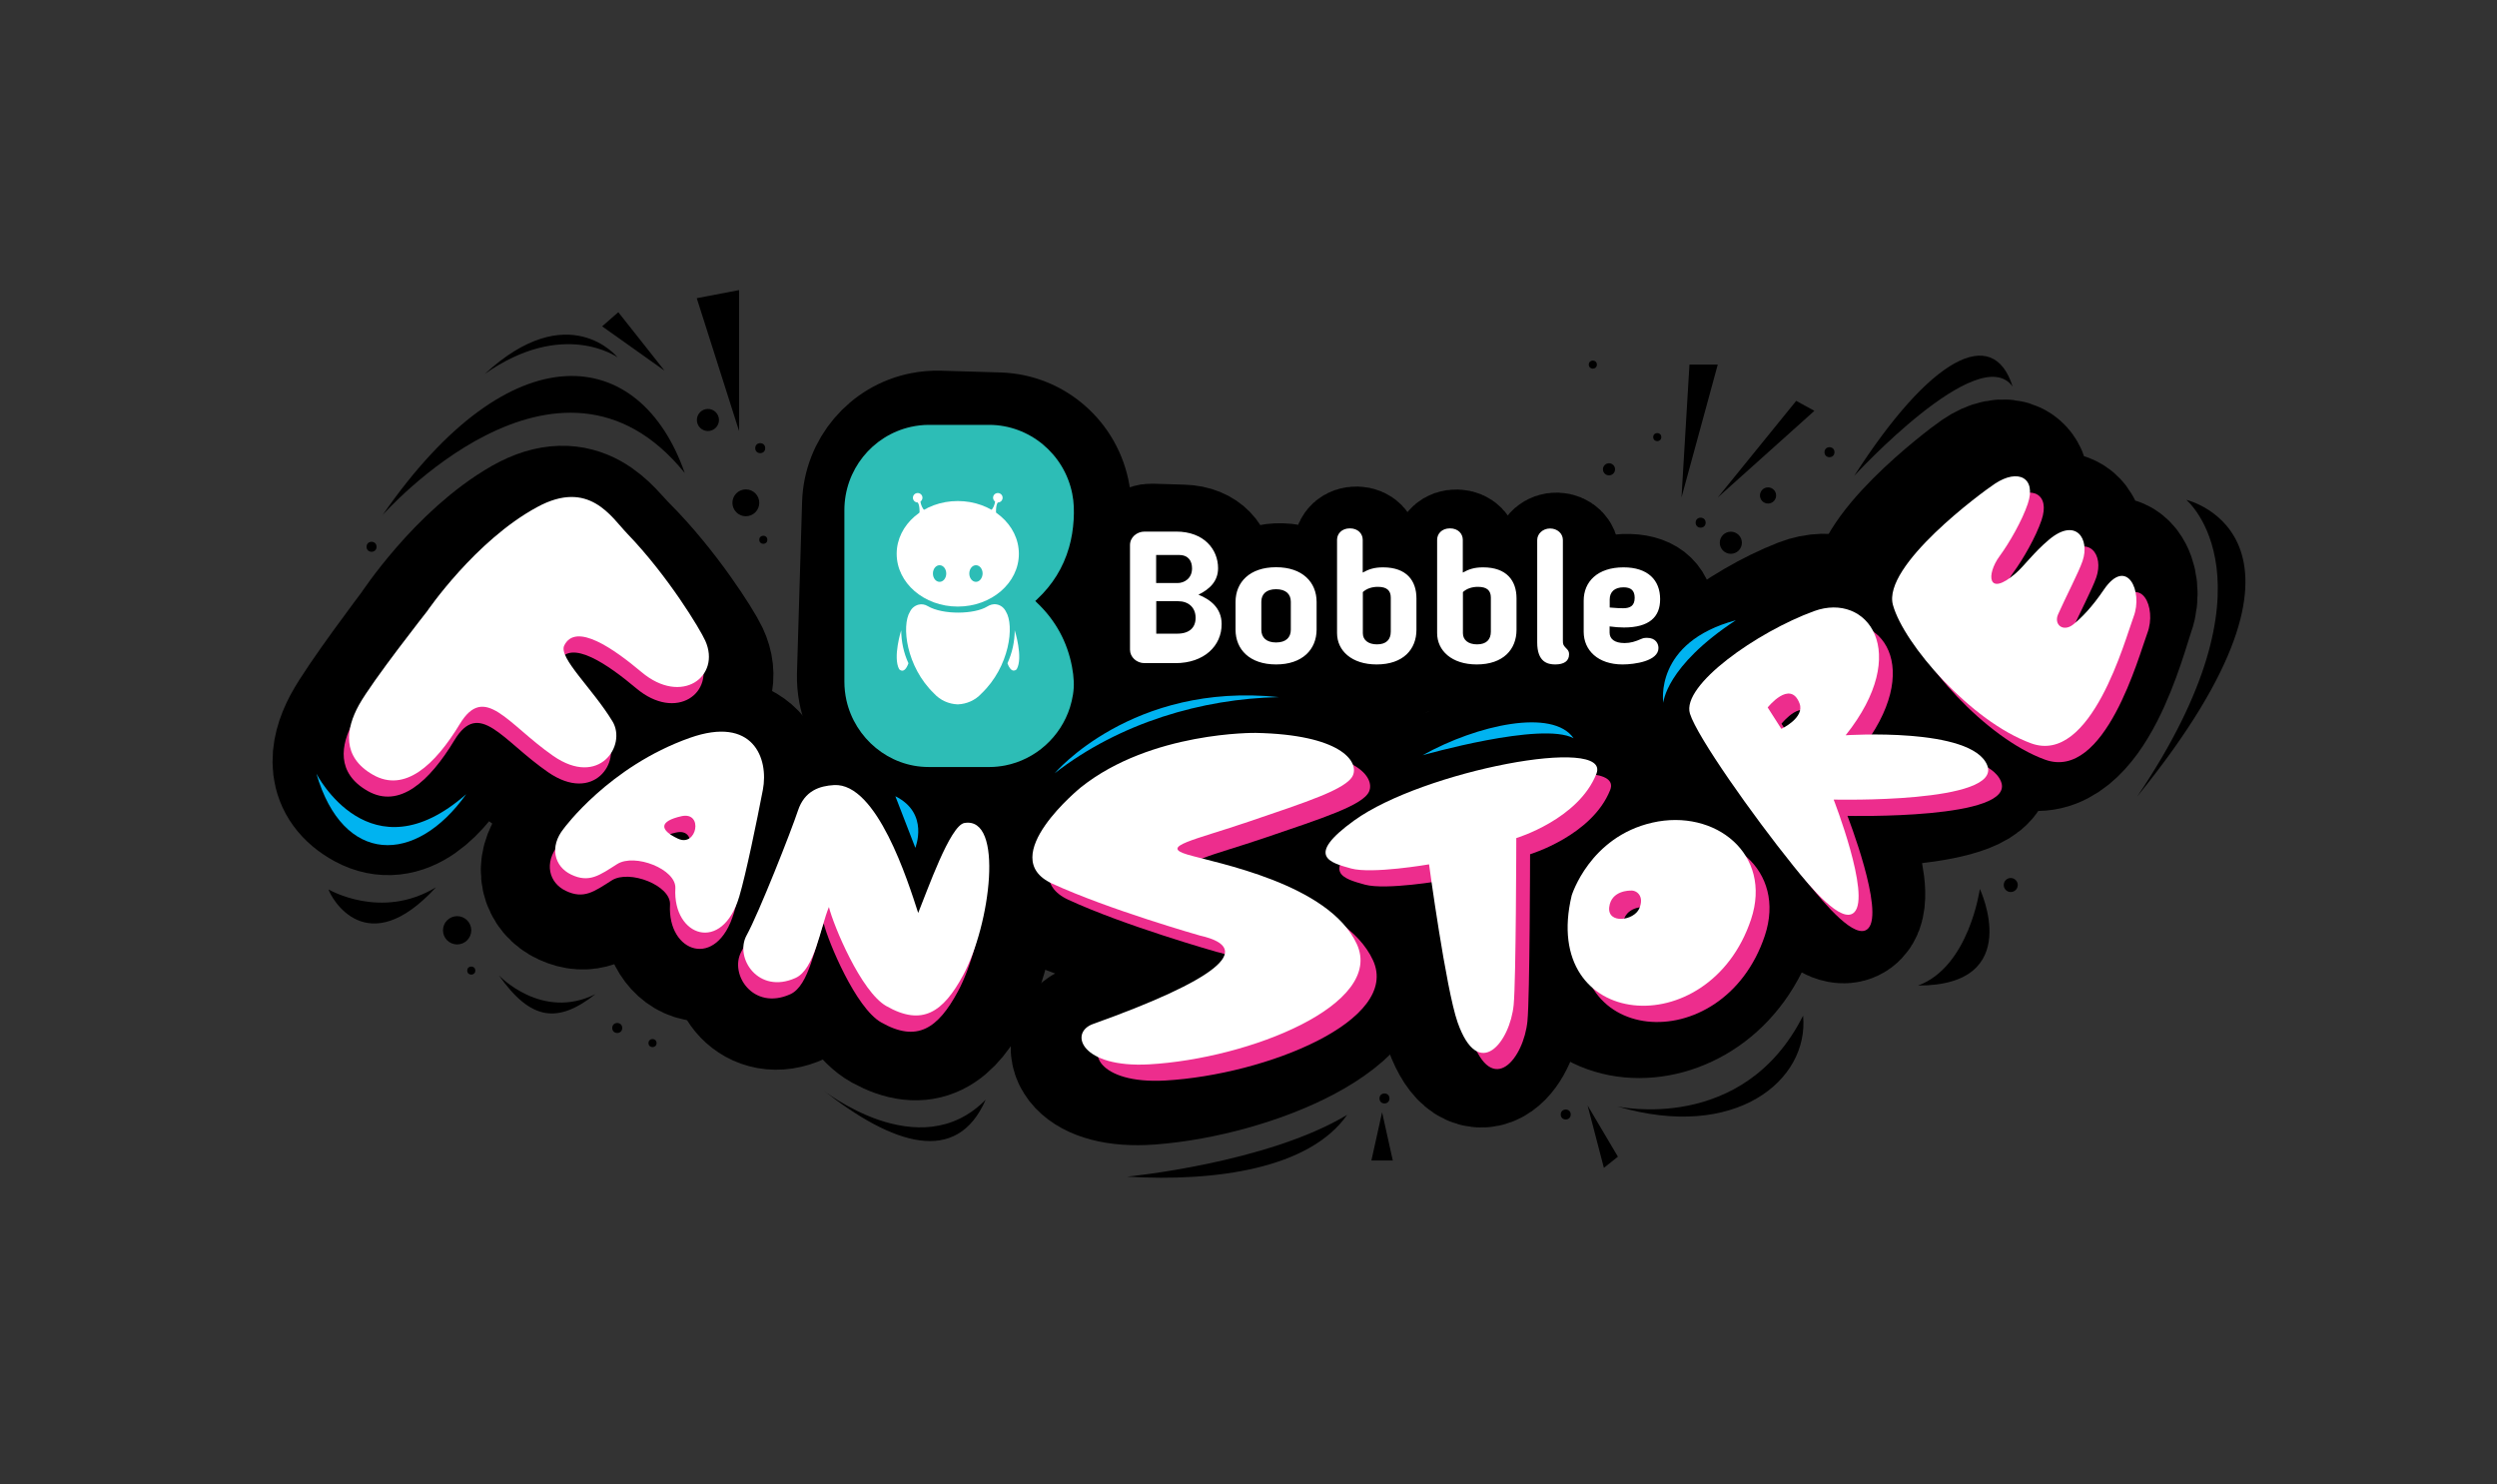 <svg xmlns="http://www.w3.org/2000/svg" xmlns:xlink="http://www.w3.org/1999/xlink" x="0" y="0" version="1.1" viewBox="0 0 2100.8 1248.9" style="enable-background:new 0 0 2100.8 1248.9" xml:space="preserve"><rect x="0" y="0" width="2100.8" height="1248.9" fill="#333333" stroke="none"/><style type="text/css">.st0,.st1{stroke:#000;stroke-width:120;stroke-linecap:round;stroke-linejoin:round;stroke-miterlimit:10}.st1{stroke-width:84}.st2{fill:#ed2d8d}.st3{fill:#fff}.st4{fill:#00b3f0}.st5{fill:#2dbdb6}</style><switch><g><g id="Layer_13"><path d="M520,465.1c35.1,35,62.9,79.4,67.4,88.9c14,29.6-18.7,55.2-53.1,27.3c-23.5-19.1-56.1-41.1-65.4-21.1 c-4.8,10.3,24.8,36.1,41.8,63c12.6,19.9-10,56.1-49.2,30s-58.9-60.4-79.2-25.3c-20.3,35.1-45.2,58.7-72.1,44.1 c-26.9-14.6-23.8-38.3-13.1-58.6c10.7-20.3,55.8-79.9,55.8-79.9s39.4-60.2,90.9-89.5C487,419.7,506.3,451.4,520,465.1z" class="st0"/><path d="M575.9,636c-67.6,25.4-104.5,78.3-104.5,78.3c-12,15.5-7.4,32,7,38.6c15.4,7,23.9,0.2,38.6-9.5 c14.6-9.7,50,3.3,49.3,19.4c-1.5,40.6,40.5,54.4,53.9,5.8c5.4-19.4,13.5-63.4,18.1-90C642.8,652,628.9,616.1,575.9,636z M567.6,721c-15.9-7.1-16.1-14.4,2.6-18.9C588.9,697.6,583.6,728.1,567.6,721z" class="st0"/><path d="M668.1,695.5c5.3-17.1,18-21.2,30-22.2c36-2.8,63.7,79.8,72.9,106.2c7.2-18.6,25.4-74.1,37.5-76.4 c33.5-6.4,23.4,85.2,1.4,128.1c-16.2,31.4-33.4,44-64.2,27.2c-21.4-11.7-45.7-66.8-49.8-82.3c-6.8,17.4-10.9,52.6-27,60.2 c-31,14.6-51.8-15.9-41.9-35S662.8,712.7,668.1,695.5z" class="st0"/><path d="M1008.5,794.1c47.9,9.9,12.7,37.6-88.6,76c-20.7,7.8-9.1,37.4,47.7,33.1c84.4-6.4,197.3-54.2,172.7-104.6 s-120-65.9-143.8-72.5c-23.8-6.6,4.9-12,51.7-29c46.8-17,81.5-28.6,86.2-40.4s-11.2-34-82.6-34c0,0-87.9,0.4-146,48.5 c0,0-71.3,60.1-22.9,81.4C931,773.8,1008.5,794.1,1008.5,794.1z" class="st0"/><path d="M1197.9,731c0,0,16.2,104.6,26.6,132.4c18.7,50.2,44.5,15.5,46.9-15.6c1.6-20.7-0.4-140.4-0.4-140.4 s51.9-16.7,66.3-55.4c12.3-32.9-145.7,0.1-203,43.2c-41.2,31-19.5,35.9-1.7,40.4C1150.2,740.2,1197.9,731,1197.9,731z" class="st0"/><path d="M1385.2,692.9c-52.5,13-66.7,62.6-66.7,62.6c-25,113.9,117.9,123.9,151.2,17.2 C1487,717.3,1437.8,679.9,1385.2,692.9z M1375.7,765.3c-4.3,10.6-26.7,13.8-25.3-0.6c1.4-14.4,17.6-14.3,17.6-14.3 C1373,749.7,1380,754.7,1375.7,765.3z" class="st0"/><path d="M1537.2,670.8c0,0,33,80,19.2,94.4c-10.2,10.7-37-20-52-38c-34.9-41.7-83-107.1-89.4-126.4 c-7.9-23.7,55.2-69.9,102.8-88.3c44.3-17.1,83.2,32.6,28.5,104c0,0,106-9.2,119.6,22.9S1537.2,670.8,1537.2,670.8z" class="st0"/><path d="M1471.4,596.6l11.8,17.8c0,0,19.7-9.7,14.9-21.7C1490,572.3,1471.4,596.6,1471.4,596.6z" class="st0"/><path d="M1673.1,463.6c7.9-11.2,18.3-30.2,22.8-44.4c7.1-22.2-8.6-29.8-27.9-16.5c-10.7,7.3-93.7,70.8-83.8,103.7 s67.5,96.7,118.5,114.1c50.9,17.4,77.5-89.7,84-108c7.9-21.8-6.7-51-25.3-22.5c-9.6,14.6-18.3,24.2-25.5,30 c-8.2,6.7-16.3,0.2-12.7-8.3c6.2-14.6,16.6-35.6,19.8-45.3c6.1-18.9-6.3-36.9-28.6-17.4c-13,11.4-20.4,22.5-27.6,28.9 C1663.7,498.6,1662.1,479.2,1673.1,463.6z" class="st0"/><g><g><path d="M876.7,506.4c15,15.2,24.2,33.3,27.6,54.5c0.6,4.1,1,8.4,1.1,12.6c0.1,7.4-1.4,14.6-3.9,21.6 c-8.7,24.8-30.3,43-55.9,47.3c-4.3,0.7-8.6,1-13,0.9c-17.1-0.5-34.3-1-51.4-1.5c-33.2-1-61.2-25.8-67.4-58.3 c-1-5.2-1.4-10.4-1.3-15.6c1.4-48.1,2.8-96.2,4.3-144.3c1-33.6,25.2-62.1,58-68.4c5-1,10.1-1.4,15.3-1.3 c16.9,0.5,33.8,1,50.7,1.5c33.8,1.1,62.3,26.2,68,59.9c1.2,7.3,1.2,14.6,0.5,21.9c-0.7,7.9-2.2,15.7-4.6,23.3 c-5.4,16.9-14.8,31-28,42.6c-0.5,0.5-1.1,0.9-1.8,1.5C875.6,505.3,876.1,505.8,876.7,506.4" class="st1"/><path d="M812.4,418.6c-28.4-0.8-52,18.3-52.7,42.8c-0.7,24.5,21.7,45,50.1,45.9c28.4,0.8,52-18.3,52.7-42.8 C863.2,440,840.8,419.5,812.4,418.6z M795.1,486.2c-3.1-0.1-5.5-3.3-5.4-7.2c0.1-3.9,2.7-6.9,5.8-6.8c3.1,0.1,5.5,3.3,5.4,7.2 C800.7,483.2,798.1,486.3,795.1,486.2z M825.6,487.1c-3.1-0.1-5.5-3.3-5.4-7.2c0.1-3.9,2.7-6.9,5.8-6.8 c3.1,0.1,5.5,3.3,5.4,7.2C831.3,484.2,828.7,487.2,825.6,487.1z" class="st1"/><g><path d="M844.2,430.8c0,0-0.3-7.5,1.8-9.8c0,0,0.1,0,0.1,0c2.5,0.1,4.6-2.2,4-4.9c-0.3-1.3-1.4-2.5-2.7-2.9 c-2.6-0.8-5.1,1.1-5.2,3.7c0,1.4,0.6,2.6,1.6,3.3c-0.5,2.9-1.8,5.6-3.9,7.6C840.1,427.8,843.2,429.9,844.2,430.8z" class="st1"/><path d="M779.9,428.8c0,0,0.7-7.5-1.2-9.9c0,0-0.1,0-0.1,0c-2.5-0.1-4.5-2.5-3.7-5.1c0.4-1.3,1.5-2.4,2.9-2.7 c2.7-0.6,5,1.4,4.9,4c0,1.4-0.8,2.5-1.8,3.2c0.3,2.9,1.5,5.6,3.4,7.8C784.1,426.1,780.9,428.1,779.9,428.8z" class="st1"/></g><g><g><path d="M857,528.8c-0.3,9.6-2.7,19-6.9,27.6c3.3,9.9,7.6,5.3,7.6,5.3C863.6,551.9,857,528.8,857,528.8z" class="st1"/><path d="M850.1,512.9c-1.4-3.2-4.2-5.5-7.6-6.3c-2.8-0.6-5.7,0.1-8.1,1.5c-10.7,6.2-37.3,6.1-50-1.9 c-2.3-1.4-5-2.1-7.7-1.5c-3.2,0.7-5.9,2.8-7.4,5.7c-7.6,11.4-4.6,46.2,18.3,69.5c5,5.7,12,9.2,19.5,9.7l0,0c0,0,0.1,0,0.1,0 c0,0,0.1,0,0.1,0l0,0c7.5,0,14.8-3.1,20.1-8.5C852,559.2,857,524.8,850.1,512.9z" class="st1"/></g><path d="M758.9,558.6c0,0,4,5.2,7.9-4.8c-3.7-8.8-5.5-18.3-5.2-27.9C761.6,525.9,753.6,548.5,758.9,558.6z" class="st1"/></g></g><g><path d="M977.2,492.6l18.1,0.5c5.5,0.2,12.2-3.4,12.5-11.9c0.2-6-2.5-11.4-10.7-11.6l-19.2-0.6L977.2,492.6z M995.3,508.4l-18.5-0.6l-0.8,27.3l17.6,0.5c10.4,0.3,15.7-4.7,15.9-12.9C1009.7,513.9,1003.6,508.7,995.3,508.4 M991.4,560.5 l-25.9-0.8c-6.9-0.2-12.1-5.5-11.9-11.7l2.6-88.1c0.2-6.4,6-11.1,12.6-10.9l26.5,0.8c23.5,0.7,34.9,16.1,34.4,31.8 c-0.3,11-7.6,17.5-17.1,21.8c9.6,4.2,19.1,11.6,18.7,25.2C1030.7,547,1015.5,561.2,991.4,560.5 M1075.9,564.1 c-22.3-0.7-33.7-13.7-33.2-30.2l0.7-23.4c0.5-16.5,12.6-28.8,34.9-28.2c22.3,0.7,33.7,13.7,33.2,30.2l-0.7,23.4 C1110.4,552.4,1098.2,564.7,1075.9,564.1 M1076.5,545.6c8.2,0.2,12.5-3.7,12.7-10.3l0.7-23.5c0.2-6.4-3.9-10.6-12.1-10.9 c-8.2-0.2-12.5,3.7-12.7,10.1l-0.7,23.5C1064.2,541.1,1068.3,545.3,1076.5,545.6 M1150.8,505.3l-1,34.5 c-0.2,5.8,4.3,9.6,11.6,9.8c7.8,0.2,11.7-3.7,11.9-10.3l0.9-28.7c0.2-5.7-2.9-9-10.6-9.3 C1158.6,501.2,1154.1,502.5,1150.8,505.3 M1128.1,539.2l2.3-78.5c0.1-5,4.2-9.5,11.1-9.3c6.9,0.2,10.7,4.9,10.5,9.9l-0.8,27.6 c5.1-2.7,9.9-4.1,17.2-3.9c19.9,0.6,27.8,12.1,27.3,26.9l-0.8,26.4c-0.5,16.5-12,28.9-34.3,28.2 C1139.5,566,1127.6,554,1128.1,539.2 M1234.9,507.8l-1,34.5c-0.2,5.8,4.3,9.6,11.7,9.8c7.8,0.2,11.7-3.7,11.9-10.3l0.9-28.7 c0.2-5.7-2.9-9-10.6-9.3C1242.7,503.7,1238.3,505,1234.9,507.8 M1212.2,541.7l2.3-78.5c0.1-5,4.2-9.5,11.1-9.3 c6.9,0.2,10.7,4.9,10.5,9.9l-0.8,27.6c5.1-2.7,9.9-4.1,17.2-3.9c19.9,0.6,27.8,12.1,27.3,26.9l-0.8,26.4 c-0.5,16.5-12,28.9-34.3,28.2C1223.7,568.5,1211.8,556.5,1212.2,541.7 M1310.6,571.1c-6.3-0.2-15-2.5-14.5-19l2.6-86.2 c0.2-5.2,5-9.6,11.1-9.4c6.1,0.2,10.7,4.6,10.5,10.1l-2.5,84.3c-0.1,3.3,0,4.1,2.2,6.5c1.5,1.8,2.7,2.6,2.7,5.6 C1322.5,568.6,1318,571.3,1310.6,571.1 M1369.5,541.7c-4.1-0.1-7.5-0.5-12.1-1.3l-0.2,5.2c-0.2,5.3,3.8,8.9,12.3,9.2 c5,0.1,9.1-1,14.2-3c0.6-0.3,2.1-0.9,4.7-0.8c7.5,0.2,9.6,5.3,9.5,8.9c-0.3,11-20.5,13.2-30.6,12.9 c-20.7-0.6-32.3-12.9-31.8-28.4l0.8-26.2c0.5-15.9,12.4-27.6,34.3-26.9c20.6,0.6,30.4,11.7,30,27.6 C1400.2,533.8,1390.7,542.3,1369.5,541.7 M1379.2,517c0.2-6.3-3-8.9-9.2-9.1c-7.5-0.2-11.7,3.6-11.9,9.9l-0.2,6.8 c5,0.6,9.7,0.9,11.3,1C1375.2,525.7,1379,523.8,1379.2,517" class="st1"/></g></g><path d="M1839.4,420.6c0,0,135.8,31.5-41.3,249.6C1920.9,488.3,1839.4,420.6,1839.4,420.6z"/><path d="M1360.7,931c0,0,105.9,23.8,156.3-76.4C1522.2,909,1460.1,960.4,1360.7,931z"/><path d="M321.9,433.4c0,0,147.4-167.4,254.2-35.4C538.6,290.7,430.5,276.2,321.9,433.4z"/><path d="M276.4,748.4c0,0,44.4,26.2,90.4-1.8C308.4,810.4,278.4,755.3,276.4,748.4z"/><path d="M691.7,916.7c0,0,81.7,65.7,137.6,8.6C805,981.1,751.3,963.7,691.7,916.7z"/><path d="M419.7,820.7c0,0,36.1,38.4,81.3,15.8C469.4,861.3,446.8,859.1,419.7,820.7z"/><path d="M948.2,990.1c0,0,117.5-11.3,185.2-52C1101.8,983.3,1022.8,994.6,948.2,990.1z"/><path d="M1665.7,748c0,0-9,65.5-52,81.3C1704.1,829.3,1665.7,748,1665.7,748z"/><polygon points="1414.7 418.6 1421.4 306.8 1445.2 306.8"/><polygon points="1445.2 418.6 1511.2 337.3 1526.5 345.7"/><polygon points="621.8 362.7 586.2 250.9 621.8 244.1"/><polygon points="559.1 311.9 520.2 262.7 506.6 274.6"/><polygon points="1335.7 930.2 1349.4 982.7 1361.2 973.3"/><polygon points="1162.8 935.9 1171.8 976.5 1153.8 976.5"/><circle cx="627.5" cy="423.1" r="11.3"/><circle cx="639.6" cy="377.1" r="4.2"/><circle cx="642.2" cy="454.2" r="3.4"/><circle cx="595.6" cy="353.4" r="9.3"/><circle cx="384.6" cy="782.8" r="11.9"/><circle cx="396.5" cy="816.7" r="3.4"/><circle cx="312.6" cy="460.1" r="4.2"/><circle cx="1456.2" cy="456.7" r="9.3"/><circle cx="1430.8" cy="439.8" r="4.2"/><circle cx="1487.5" cy="416.9" r="6.8"/><circle cx="1539.2" cy="380.5" r="4.2"/><circle cx="1353.7" cy="394.9" r="5.1"/><circle cx="1394.3" cy="367.8" r="3.4"/><circle cx="1340.1" cy="306.8" r="3.4"/><circle cx="1317.3" cy="937.8" r="4.2"/><circle cx="1164.8" cy="924.3" r="4.2"/><circle cx="1691.7" cy="744.7" r="5.9"/><circle cx="519.3" cy="865" r="4.2"/><circle cx="549" cy="877.7" r="3.4"/></g><g id="Layer_16"><path d="M523.2,462.6c34.4,35.7,61.4,80.6,65.7,90.2c13.4,29.9-19.8,54.9-53.7,26.3c-23.2-19.5-55.3-42.2-65-22.3 c-5,10.2,24.1,36.5,40.6,63.8c12.2,20.1-11.1,55.9-49.8,29.1s-57.7-61.5-78.7-26.8c-21,34.7-46.3,57.8-72.9,42.7 c-26.6-15.1-23-38.7-11.9-58.8s57.3-78.8,57.3-78.8s40.5-59.5,92.6-87.7C491.1,416.6,509.8,448.7,523.2,462.6z" class="st2"/><path d="M575.8,634.6c-68,24.1-106,76.3-106,76.3c-12.3,15.2-8,31.9,6.2,38.7c15.2,7.3,23.9,0.6,38.7-8.8 c14.8-9.4,49.9,4.3,49,20.4c-2.3,40.6,39.5,55.2,53.8,6.8c5.7-19.3,14.7-63.1,19.8-89.6C642.5,651.9,629.3,615.7,575.8,634.6z M566,719.4c-15.8-7.4-15.9-14.7,2.9-18.9C587.7,696.4,581.8,726.8,566,719.4z" class="st2"/><path d="M666.9,695.9c5.6-17,18.4-20.9,30.4-21.6c36.1-2.1,62.2,81,70.8,107.6c7.6-18.5,26.8-73.7,38.9-75.7 c33.6-5.7,21.8,85.7-1.1,128.1c-16.8,31.1-34.3,43.3-64.7,25.9c-21.2-12.1-44.4-67.7-48.2-83.3c-7.2,17.3-11.9,52.4-28.1,59.7 c-31.3,14.1-51.5-16.9-41.2-35.8C634,781.8,661.3,712.9,666.9,695.9z" class="st2"/><path d="M1023.4,800.9c47.7,10.8,12,37.8-90.1,74.3c-20.8,7.4-9.9,37.2,47.1,34c84.5-4.8,198.3-50.4,174.7-101.3 c-23.6-50.9-118.7-68.2-142.4-75.2c-23.7-7.1,5.1-11.9,52.3-28c47.1-16.1,82-27.1,86.9-38.8s-10.5-34.2-81.9-35.6 c0,0-87.9-1.3-146.9,45.7c0,0-72.5,58.7-24.5,81C946.3,779.1,1023.4,800.9,1023.4,800.9z" class="st2"/><path d="M1213.9,740.9c0,0,14.2,104.9,24,132.9c17.8,50.6,44.2,16.4,47.2-14.7c2-20.7,2.2-140.3,2.2-140.3 s52.2-15.7,67.4-54.1c12.9-32.6-145.7-2.7-203.8,39.3c-41.8,30.2-20.1,35.5-2.5,40.4C1166,749.2,1213.9,740.9,1213.9,740.9z" class="st2"/><path d="M1401.8,705.9c-52.8,12-67.9,61.3-67.9,61.3c-27.1,113.4,115.5,126.1,150.9,20.1 C1503.1,732.2,1454.5,693.9,1401.8,705.9z M1390.8,778.1c-4.5,10.5-27,13.3-25.3-1.1c1.7-14.4,17.9-13.9,17.9-13.9 C1388.4,762.4,1395.3,767.6,1390.8,778.1z" class="st2"/><path d="M1683.5,657.6c-13-32.3-119.1-25.2-119.1-25.2c56.1-70.4,18.1-120.7-26.5-104.5 c-48,17.5-111.9,62.4-104.5,86.3c6,19.4,52.9,85.8,87,128.1c14.7,18.3,40.9,49.6,51.3,39c14-14.2-17.4-94.8-17.4-94.8 S1696.5,689.9,1683.5,657.6z M1510.3,627l-11.5-18c0,0,19-23.9,26.8-3.4C1530.2,617.6,1510.3,627,1510.3,627z" class="st2"/><path d="M1693.9,481.7c8.1-11,18.9-29.8,23.7-44c7.5-22.1-8.1-29.9-27.6-17c-10.8,7.1-95,69-85.8,102.1 c9.3,33,65.7,98,116.3,116.4c50.6,18.4,79.2-88.2,86.1-106.4c8.3-21.7-5.7-51.1-24.9-23c-9.8,14.5-18.8,23.8-26,29.5 c-8.4,6.5-16.3-0.1-12.6-8.6c6.4-14.5,17.3-35.2,20.6-44.9c6.4-18.7-5.6-37-28.2-18c-13.2,11.1-20.8,22.1-28.1,28.4 C1683.7,516.5,1682.6,497.1,1693.9,481.7z" class="st2"/></g><g id="Layer_15"><g><path d="M527.7,449c34.4,35.7,61.4,80.6,65.7,90.2c13.4,29.9-19.8,54.9-53.7,26.3c-23.2-19.5-55.3-42.2-65-22.3 c-5,10.2,24.1,36.5,40.6,63.8c12.2,20.1-11.1,55.9-49.8,29.1c-38.7-26.9-57.7-61.5-78.7-26.8s-46.3,57.8-72.9,42.7 c-26.6-15.1-23-38.7-11.9-58.8c11.1-20.1,57.3-78.8,57.3-78.8s40.5-59.5,92.6-87.7C495.6,402.9,514.3,435.1,527.7,449z" class="st3"/><path d="M580.3,620.9c-68,24.1-106,76.3-106,76.3c-12.3,15.2-8,31.9,6.2,38.7c15.2,7.3,23.9,0.6,38.7-8.8 c14.8-9.4,49.9,4.3,49,20.4c-2.3,40.6,39.5,55.2,53.8,6.8c5.7-19.3,14.7-63.1,19.8-89.6C646.9,638.2,633.7,602,580.3,620.9z M570.4,705.7c-15.8-7.4-15.9-14.7,2.9-18.9S586.3,713.2,570.4,705.7z" class="st3"/><path d="M671.3,682.2c5.6-17,18.4-20.9,30.4-21.6c36.1-2.1,62.2,81,70.8,107.6c7.6-18.5,26.8-73.7,38.9-75.7 c33.6-5.7,21.8,85.7-1.1,128.1c-16.8,31.1-34.3,43.3-64.7,25.9c-21.2-12.1-44.4-67.7-48.2-83.3c-7.2,17.3-11.9,52.4-28.1,59.7 c-31.3,14.1-51.5-16.9-41.2-35.8C638.5,768.2,665.7,699.2,671.3,682.2z" class="st3"/><path d="M1009.8,787.3c47.7,10.8,12,37.8-90.1,74.3c-20.8,7.4-9.9,37.2,47.1,34c84.5-4.8,198.3-50.4,174.7-101.3 c-23.6-50.9-118.7-68.2-142.4-75.2s5.1-11.9,52.3-28c47.1-16.1,82-27.1,86.9-38.8c4.9-11.7-10.5-34.2-81.9-35.6 c0,0-87.9-1.3-146.9,45.7c0,0-72.5,58.7-24.5,81C932.7,765.4,1009.8,787.3,1009.8,787.3z" class="st3"/><path d="M1202.3,727.3c0,0,14.2,104.9,24,132.9c17.8,50.6,44.2,16.4,47.2-14.7c2-20.7,2.2-140.3,2.2-140.3 s52.2-15.7,67.4-54.1c12.9-32.6-145.7-2.7-203.8,39.3c-41.8,30.2-20.1,35.5-2.5,40.4C1154.4,735.6,1202.3,727.3,1202.3,727.3z" class="st3"/><path d="M1390.2,692.2c-52.8,12-67.9,61.3-67.9,61.3c-27.1,113.4,115.5,126.1,150.9,20.1 C1491.5,718.6,1442.9,680.2,1390.2,692.2z M1379.2,764.4c-4.5,10.5-27,13.3-25.3-1.1c1.7-14.4,17.9-13.9,17.9-13.9 C1376.8,748.8,1383.7,753.9,1379.2,764.4z" class="st3"/><path d="M1671.9,643.9c-13-32.3-119.1-25.2-119.1-25.2c56.1-70.4,18.1-120.7-26.5-104.5 c-48,17.5-111.9,62.4-104.5,86.3c6,19.4,52.9,85.8,87,128.1c14.7,18.3,40.9,49.6,51.3,39c14-14.2-17.4-94.8-17.4-94.8 S1684.9,676.3,1671.9,643.9z M1498.7,613.3l-11.5-18c0,0,19-23.9,26.8-3.4C1518.6,604,1498.7,613.3,1498.7,613.3z" class="st3"/><path d="M1682.3,468c8.1-11,18.9-29.8,23.7-44c7.5-22.1-8.1-29.9-27.6-17c-10.8,7.1-95,69-85.8,102.1 s65.7,98,116.3,116.4c50.6,18.4,79.2-88.2,86.1-106.4c8.3-21.7-5.7-51.1-24.9-23c-9.8,14.5-18.8,23.8-26,29.5 c-8.4,6.5-16.3-0.1-12.6-8.6c6.4-14.5,17.3-35.2,20.6-44.9c6.4-18.7-5.6-37-28.2-18c-13.2,11.1-20.8,22.1-28.1,28.4 C1672.1,502.9,1671,483.4,1682.3,468z" class="st3"/></g></g><g id="Layer_17"><path d="M1560,400.4c0,0,105.1-114.4,133.3-75.1C1676.8,272.8,1624,300.6,1560,400.4z"/><path d="M1196.9,635.5c0,0,100.3-28.7,127-14.3C1306.5,595.9,1242.8,609.8,1196.9,635.5z" class="st4"/><path d="M753.3,670l16.8,43.4C770,713.4,782.2,684.4,753.3,670z" class="st4"/><path d="M266.2,651c0,0,45.1,88.3,126,17.3C349.7,728.1,288.6,728,266.2,651z" class="st4"/><path d="M519.6,300.7c0,0-41.1-51.2-111.8,14C474,268.1,519.6,300.7,519.6,300.7z"/><path d="M887.3,650.7c0,0,65-77,188.7-64.1C1011.5,587.9,942.1,608.1,887.3,650.7z" class="st4"/><path d="M1399.4,591.4c0,0,1.7-30.5,61-69.5C1391,540.6,1399.4,591.4,1399.4,591.4z" class="st4"/></g><g id="Layer_14"><g><g><path d="M872.7,507.4c15.4,14.7,25.2,32.6,29.2,53.6c0.8,4.1,1.3,8.3,1.5,12.5c0.3,7.4-1,14.6-3.2,21.7 c-7.9,25-29,43.9-54.5,48.9c-4.3,0.8-8.6,1.3-13,1.3c-17.2,0-34.3,0-51.5,0c-33.2,0-61.9-24-69.1-56.2 c-1.1-5.1-1.7-10.3-1.7-15.6c0-48.1,0-96.2,0-144.3c0-33.7,23.3-62.8,55.9-70.1c5-1.1,10.1-1.7,15.2-1.7c16.9,0,33.8,0,50.8,0 c33.8,0.1,63.1,24.4,69.8,57.9c1.5,7.3,1.6,14.6,1.2,21.9c-0.5,8-1.7,15.8-3.9,23.4c-4.9,17-13.9,31.4-26.7,43.4 c-0.5,0.5-1,1-1.7,1.6C871.5,506.3,872.1,506.8,872.7,507.4" class="st5"/><path d="M805.8,421.6c-28.4,0-51.4,19.9-51.4,44.4c0,24.5,23,44.4,51.4,44.4c28.4,0,51.4-19.9,51.4-44.4 C857.2,441.4,834.2,421.6,805.8,421.6z M790.5,489.6c-3.1,0-5.6-3.1-5.6-7c0-3.9,2.5-7,5.6-7c3.1,0,5.6,3.1,5.6,7 C796.1,486.5,793.6,489.6,790.5,489.6z M821.1,489.6c-3.1,0-5.6-3.1-5.6-7c0-3.9,2.5-7,5.6-7c3.1,0,5.6,3.1,5.6,7 C826.6,486.5,824.1,489.6,821.1,489.6z" class="st3"/><g><path d="M838,432.7c0,0-0.5-7.5,1.5-9.9c0,0,0.1,0,0.1,0c2.5,0,4.5-2.4,3.8-5c-0.3-1.3-1.4-2.4-2.8-2.8 c-2.7-0.7-5.1,1.3-5.1,3.8c0,1.4,0.7,2.5,1.7,3.3c-0.4,2.9-1.6,5.6-3.6,7.7C833.8,429.9,836.9,431.9,838,432.7z" class="st3"/><path d="M773.6,432.7c0,0,0.5-7.5-1.5-9.9c0,0-0.1,0-0.1,0c-2.5,0-4.5-2.4-3.8-5c0.3-1.3,1.4-2.4,2.8-2.8 c2.7-0.7,5.1,1.3,5.1,3.8c0,1.4-0.7,2.5-1.7,3.3c0.4,2.9,1.6,5.6,3.6,7.7C777.8,429.9,774.6,431.9,773.6,432.7z" class="st3"/></g><g><g><path d="M853.7,530.3c0,9.6-2.1,19.1-6.1,27.8c3.6,9.8,7.8,5,7.8,5C861,553.2,853.7,530.3,853.7,530.3z" class="st3"/><path d="M846.3,514.6c-1.5-3.1-4.3-5.4-7.7-6c-2.8-0.6-5.7,0.3-8.1,1.8c-10.5,6.5-37.1,7.2-50-0.4 c-2.3-1.4-5.1-1.9-7.7-1.2c-3.2,0.8-5.8,3-7.2,5.9c-7.3,11.7-3.2,46.3,20.3,68.9c5.1,5.6,12.2,8.8,19.8,9.1v0 c0,0,0.1,0,0.1,0c0,0,0.1,0,0.1,0v0c7.5-0.3,14.7-3.5,19.8-9.1C849.5,560.9,853.6,526.3,846.3,514.6z" class="st3"/></g><path d="M756.5,563.1c0,0,4.2,5,7.8-5c-4-8.7-6-18.1-6.1-27.7C758.2,530.3,751,553.1,756.5,563.1z" class="st3"/></g></g><g><path d="M972.7,490.6h18.1c5.5,0,12.1-3.8,12.1-12.3c0-6-2.8-11.3-11-11.3h-19.2V490.6z M991.3,505.9h-18.5v27.3 h17.6c10.4,0,15.5-5.2,15.5-13.3C1005.9,510.9,999.6,505.9,991.3,505.9 M988.9,558H963c-6.9,0-12.3-5.2-12.3-11.3v-88.1 c0-6.4,5.7-11.3,12.3-11.3h26.5c23.6,0,35.3,15.1,35.3,30.8c0,11-7.1,17.7-16.5,22.3c9.7,3.9,19.5,11,19.5,24.7 C1027.9,543.4,1013.1,558,988.9,558 M1073.6,559.1c-22.3,0-34.1-12.7-34.1-29.2v-23.4c0-16.5,11.8-29.2,34.1-29.2 s34.1,12.7,34.1,29.2v23.4C1107.6,546.4,1095.9,559.1,1073.6,559.1 M1073.6,540.6c8.2,0,12.4-4.1,12.4-10.7v-23.6 c0-6.4-4.2-10.5-12.4-10.5c-8.2,0-12.4,4.1-12.4,10.5v23.6C1061.2,536.5,1065.4,540.6,1073.6,540.6 M1146.6,498.2v34.6 c0,5.8,4.6,9.4,11.9,9.4c7.9,0,11.6-4.1,11.6-10.7v-28.7c0-5.7-3.1-9-10.8-9C1154.3,493.8,1149.9,495.2,1146.6,498.2 M1124.9,532.7v-78.5c0-5,3.9-9.6,10.8-9.6c6.9,0,10.8,4.6,10.8,9.6v27.6c5-2.8,9.7-4.4,17.1-4.4c19.9,0,28.1,11.3,28.1,26.1 v26.4c0,16.5-11.1,29.2-33.5,29.2C1137.2,559.1,1124.9,547.5,1124.9,532.7 M1230.8,498.2v34.6c0,5.8,4.6,9.4,11.9,9.4 c7.9,0,11.6-4.1,11.6-10.7v-28.7c0-5.7-3.1-9-10.8-9C1238.5,493.8,1234.1,495.2,1230.8,498.2 M1209.1,532.7v-78.5 c0-5,3.9-9.6,10.8-9.6c6.9,0,10.8,4.6,10.8,9.6v27.6c5-2.8,9.7-4.4,17.1-4.4c19.9,0,28.1,11.3,28.1,26.1v26.4 c0,16.5-11.1,29.2-33.5,29.2C1221.4,559.1,1209.1,547.5,1209.1,532.7 M1308.4,559.1c-6.3,0-15.1-2-15.1-18.5v-86.2 c0-5.2,4.7-9.7,10.8-9.7c6.1,0,10.8,4.2,10.8,9.7v84.3c0,3.3,0.2,4.1,2.4,6.4c1.6,1.7,2.8,2.5,2.8,5.5 C1320.1,556.3,1315.8,559.1,1308.4,559.1 M1366.3,528c-4.1,0-7.5-0.3-12.1-0.9v5.2c0,5.3,4.1,8.8,12.6,8.8 c5,0,9.1-1.3,14.1-3.5c0.6-0.3,2-0.9,4.7-0.9c7.5,0,9.7,5,9.7,8.6c0,11-20.1,13.8-30.2,13.8c-20.7,0-32.7-11.9-32.7-27.5v-26.2 c0-15.9,11.6-28,33.5-28c20.6,0,30.8,10.8,30.8,26.7C1396.8,519.2,1387.5,528,1366.3,528 M1375.3,503c0-6.3-3.3-8.8-9.4-8.8 c-7.5,0-11.6,3.9-11.6,10.2v6.8c5,0.5,9.7,0.6,11.3,0.6C1371.5,511.8,1375.3,509.8,1375.3,503" class="st3"/></g></g></g></g></switch></svg>